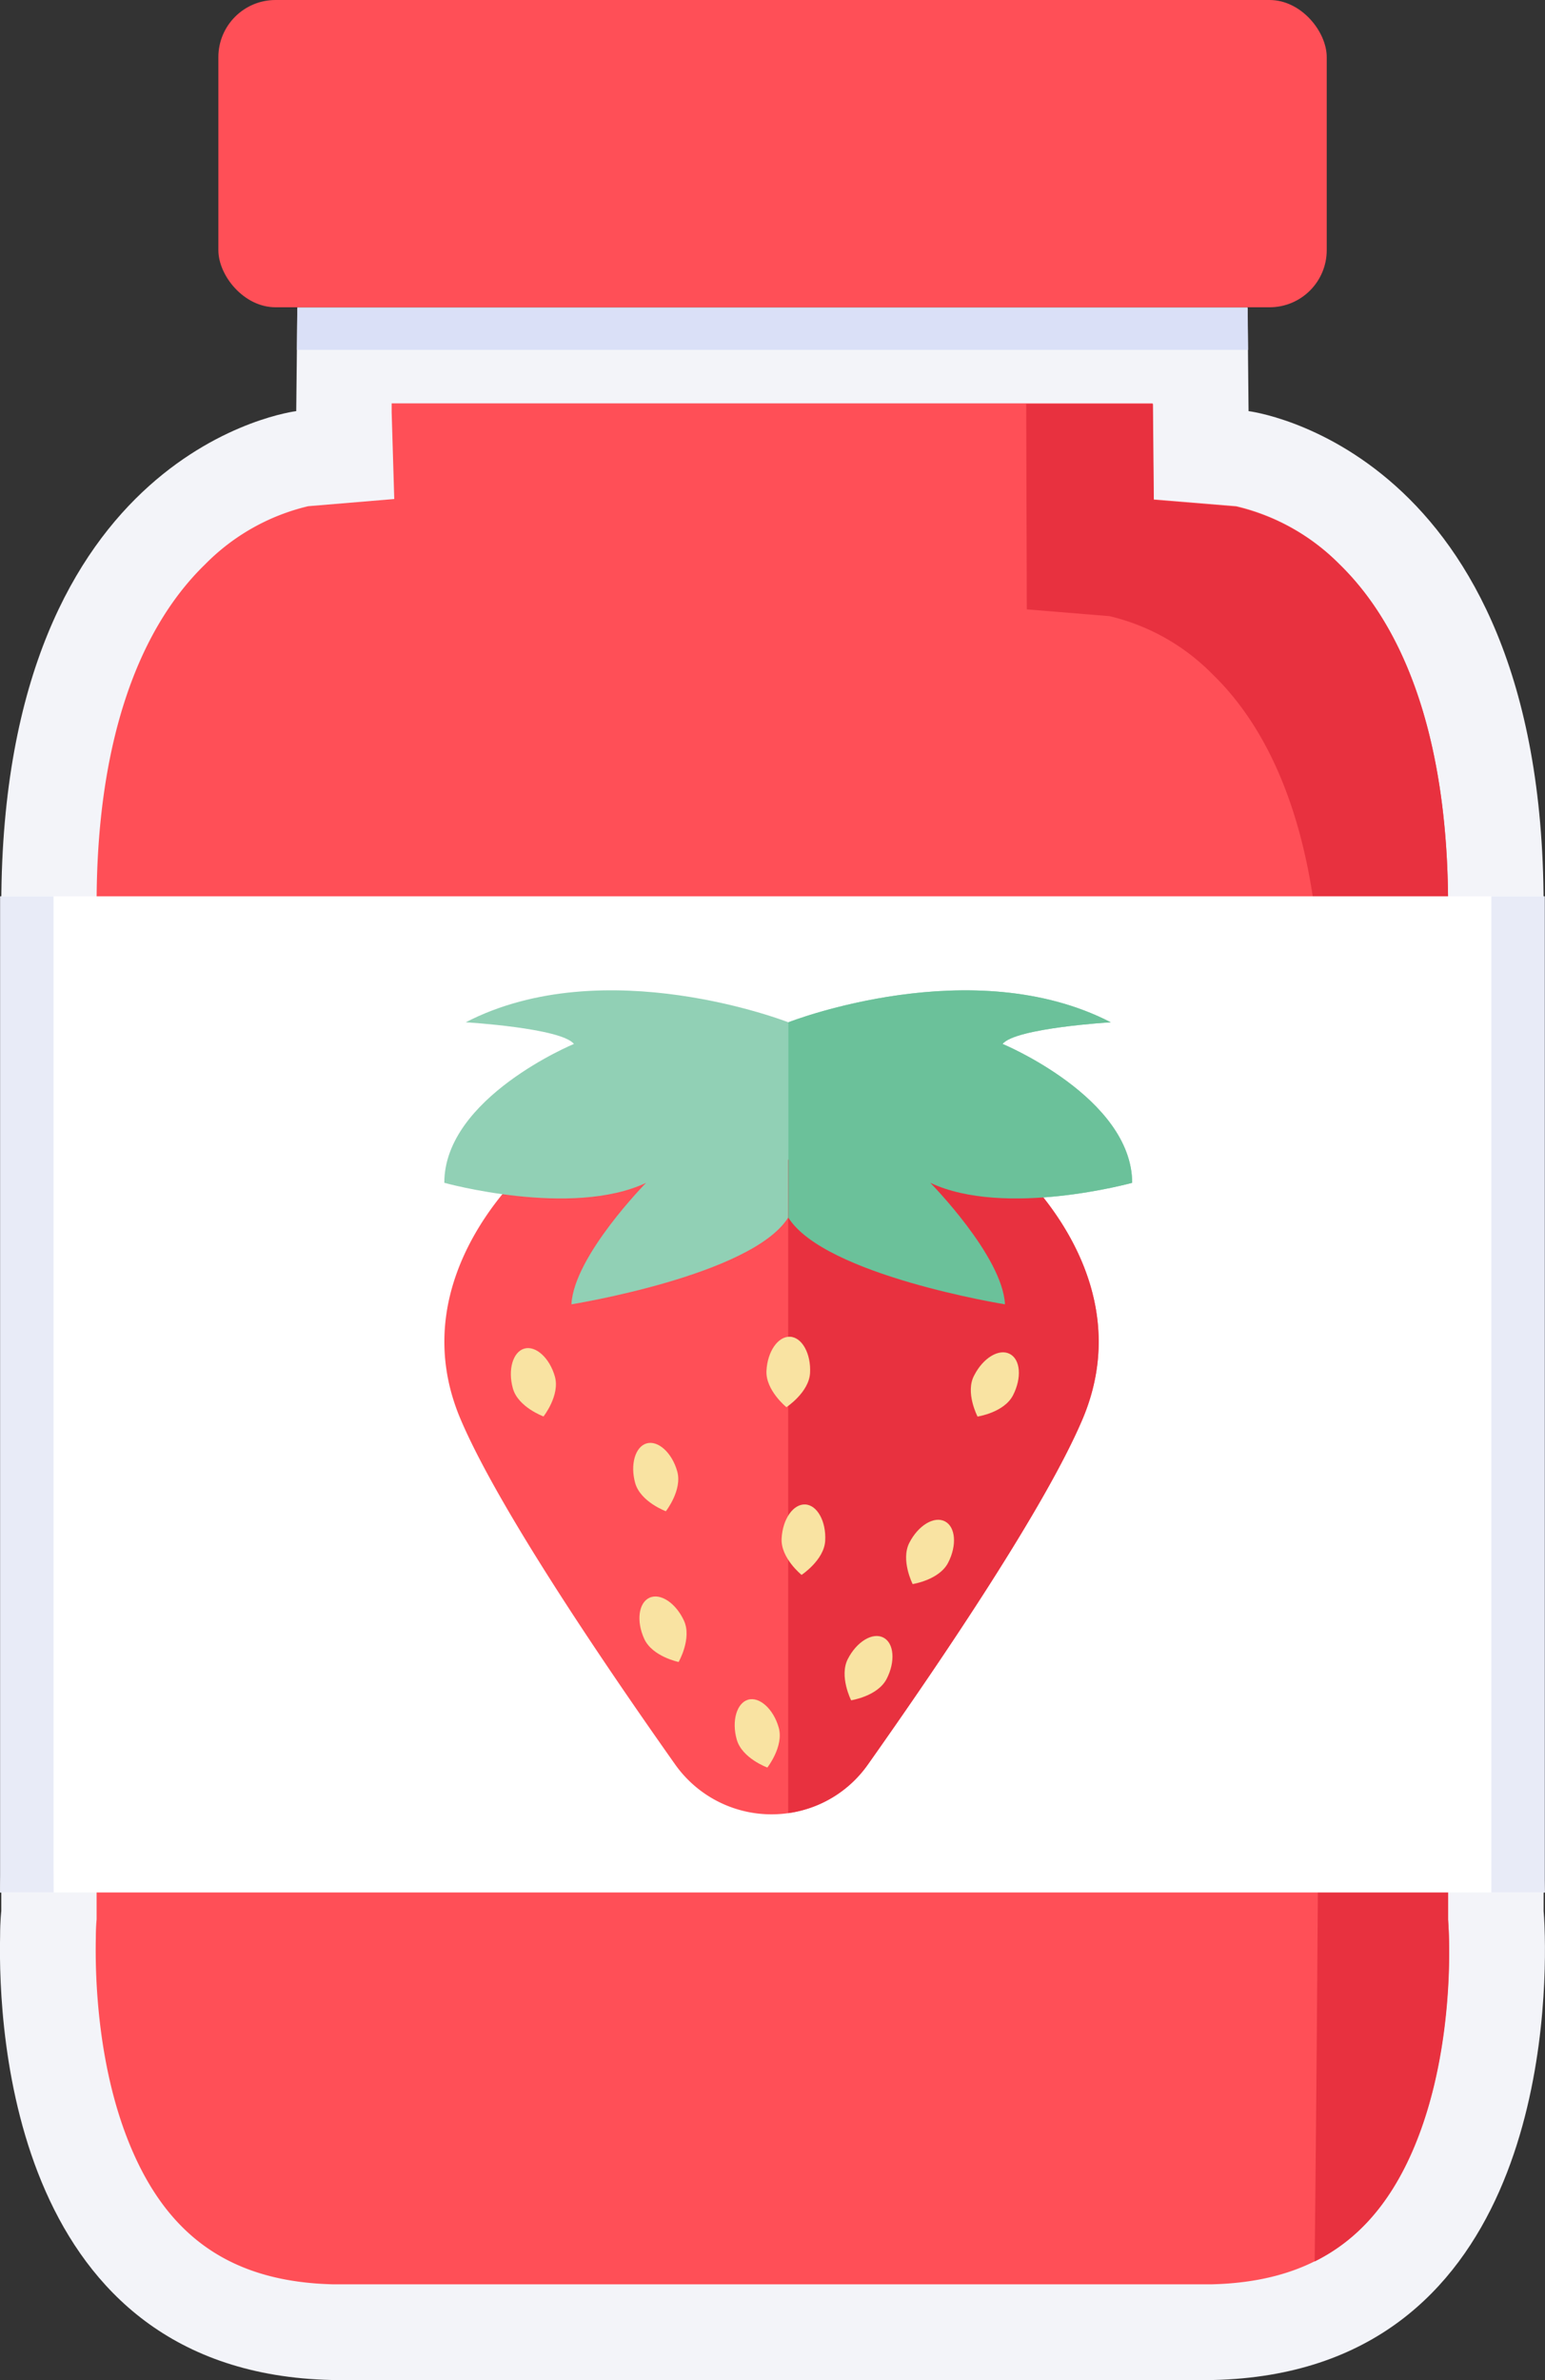 <svg id="Layer_2" data-name="Layer 2" xmlns="http://www.w3.org/2000/svg" viewBox="0 0 154.95 238.56"><rect x="0" y="0" width="154.95" height="238.56" fill="#333333" stroke="none"/><defs><style>.cls-1{fill:#ff4f57;}.cls-2{fill:#f3f4f9;}.cls-3{fill:#dae0f7;}.cls-4{fill:#e8313f;}.cls-5{fill:#fff;}.cls-6{fill:#e8ebf7;}.cls-7{fill:#91d0b5;}.cls-8{fill:#6bc19a;}.cls-9{fill:#f9e3a2;}</style></defs><title>jamIcon</title><rect class="cls-1" x="21.9" width="111.16" height="30.8" rx="5.73"/><path class="cls-2" d="M839,528H750.53c-31.92-.74-33.44-34.85-33.23-44.49,0-1.59.12-2.51.12-2.51V380c.1-45.82,29.58-49.35,29.58-49.35l.11-10.39h95.3l.1,10.39S872,334.22,872.1,380V481s.09.92.12,2.51C872.43,493.15,870.9,527.26,839,528Z" transform="translate(-717.29 -289.44)"/><polygon class="cls-3" points="125.17 35.07 125.13 30.86 29.82 30.86 29.78 35.07 125.17 35.07"/><path class="cls-1" d="M750.65,518.41c-9.79-.25-16.15-4.45-20-13.19-3.63-8.21-3.83-17.77-3.75-21.5,0-1.1.07-1.78.08-1.89l0-.44V380c0-15.36,3.8-27.13,10.89-34a21.43,21.43,0,0,1,10.33-5.82l8.63-.72-.26-8.7v-.89h76.32l.09,9.63,8.29.68A21.47,21.47,0,0,1,851.63,346c7.08,6.89,10.85,18.66,10.89,34V481.45l0,.38c0,.11.06.79.09,1.89.08,3.73-.13,13.29-3.76,21.5-3.87,8.74-10.23,12.94-20,13.19Z" transform="translate(-717.29 -289.44)"/><path class="cls-4" d="M858.88,505.22c-2.3,5.2-5.48,8.79-9.74,10.9.64-59.46.64-125.1.64-125.1,0-15.39-3.8-27.15-10.89-34a21.37,21.37,0,0,0-10.33-5.82l-8.29-.68-.06-20.59h12.71l.09,9.63,8.29.68A21.42,21.42,0,0,1,851.62,346c7.09,6.89,10.86,18.66,10.9,34V481.45l0,.38c0,.11.06.79.09,1.89C862.72,487.45,862.51,497,858.88,505.22Z" transform="translate(-717.29 -289.44)"/><path class="cls-5" d="M872.22,479.13H717.3c0-1.59.12-2.52.12-2.52V379.28H872.1v97.33S872.19,477.54,872.22,479.13Z" transform="translate(-717.29 -289.44)"/><path class="cls-6" d="M722.67,479.13H717.3V379.28h5.36v97.33S722.67,477.54,722.67,479.13Z" transform="translate(-717.29 -289.44)"/><path class="cls-6" d="M872.22,479.13h-5.36V379.28h5.36v99.85Z" transform="translate(-717.29 -289.44)"/><path class="cls-1" d="M818.34,405.68H771S757.21,417,763.5,431.74c3.69,8.65,13.79,23.65,21.5,34.56a11.84,11.84,0,0,0,19.33,0c7.71-10.91,17.81-25.91,21.5-34.56C832.12,417,818.34,405.68,818.34,405.68Z" transform="translate(-717.29 -289.44)"/><path class="cls-7" d="M830.84,408c-.05-8.55-13-13.92-13-13.92,1.28-1.6,10.85-2.17,10.85-2.17-14-7.21-32.34,0-32.34,0s-18.39-7.21-32.35,0c0,0,9.57.57,10.85,2.17,0,0-13,5.37-13,13.92,0,0,12.75,3.53,20.24,0,0,0-7.25,7.35-7.49,12.18,0,0,18.1-2.9,21.74-8.7,3.63,5.8,21.73,8.7,21.73,8.7-.24-4.83-7.49-12.18-7.49-12.18C818.08,411.53,830.84,408,830.84,408Z" transform="translate(-717.29 -289.44)"/><path class="cls-4" d="M818.34,405.68h-22v65.5a11.69,11.69,0,0,0,8-4.88c7.71-10.91,17.81-25.91,21.5-34.56C832.12,417,818.34,405.68,818.34,405.68Z" transform="translate(-717.29 -289.44)"/><path class="cls-8" d="M830.84,408c-.05-8.55-13-13.92-13-13.92,1.28-1.6,10.85-2.17,10.85-2.17-13.79-7.12-31.9-.17-32.33,0V411.5c3.65,5.78,21.72,8.68,21.72,8.68-.24-4.83-7.49-12.18-7.49-12.18C818.08,411.53,830.84,408,830.84,408Z" transform="translate(-717.29 -289.44)"/><path class="cls-9" d="M768.73,428.62c-.53-1.88,0-3.67,1.14-4s2.54.92,3.07,2.8-1.14,4-1.14,4S769.26,430.49,768.73,428.62Z" transform="translate(-717.29 -289.44)"/><path class="cls-9" d="M781,438.12c-.53-1.88,0-3.67,1.14-4s2.54.92,3.07,2.8-1.14,4-1.14,4S781.56,440,781,438.12Z" transform="translate(-717.29 -289.44)"/><path class="cls-9" d="M791.18,463.81c-.53-1.88,0-3.67,1.14-4s2.54.93,3.07,2.8-1.14,4-1.14,4S791.71,465.69,791.18,463.81Z" transform="translate(-717.29 -289.44)"/><path class="cls-9" d="M808.49,444.08c.89-1.74,2.48-2.7,3.56-2.15s1.23,2.41.33,4.15-3.56,2.14-3.56,2.14S807.6,445.81,808.49,444.08Z" transform="translate(-717.29 -289.44)"/><path class="cls-9" d="M802.32,455.73c.89-1.74,2.48-2.7,3.56-2.15s1.23,2.41.33,4.15-3.56,2.14-3.56,2.14S801.43,457.46,802.32,455.73Z" transform="translate(-717.29 -289.44)"/><path class="cls-9" d="M781.9,453.71c-.81-1.77-.57-3.62.53-4.12s2.65.54,3.46,2.31-.54,4.13-.54,4.13S782.71,455.49,781.9,453.71Z" transform="translate(-717.29 -289.44)"/><path class="cls-9" d="M815,427.29c.89-1.74,2.48-2.7,3.56-2.14s1.22,2.4.33,4.14-3.56,2.14-3.56,2.14S814.06,429,815,427.29Z" transform="translate(-717.29 -289.44)"/><path class="cls-9" d="M794.16,426.84c.1-1.95,1.17-3.47,2.37-3.41s2.11,1.7,2,3.64-2.37,3.42-2.37,3.42S794.06,428.79,794.16,426.84Z" transform="translate(-717.29 -289.44)"/><path class="cls-9" d="M795.68,443.65c.1-1.95,1.17-3.47,2.37-3.41s2.11,1.7,2,3.64-2.37,3.42-2.37,3.42S795.57,445.6,795.68,443.65Z" transform="translate(-717.29 -289.44)"/></svg>